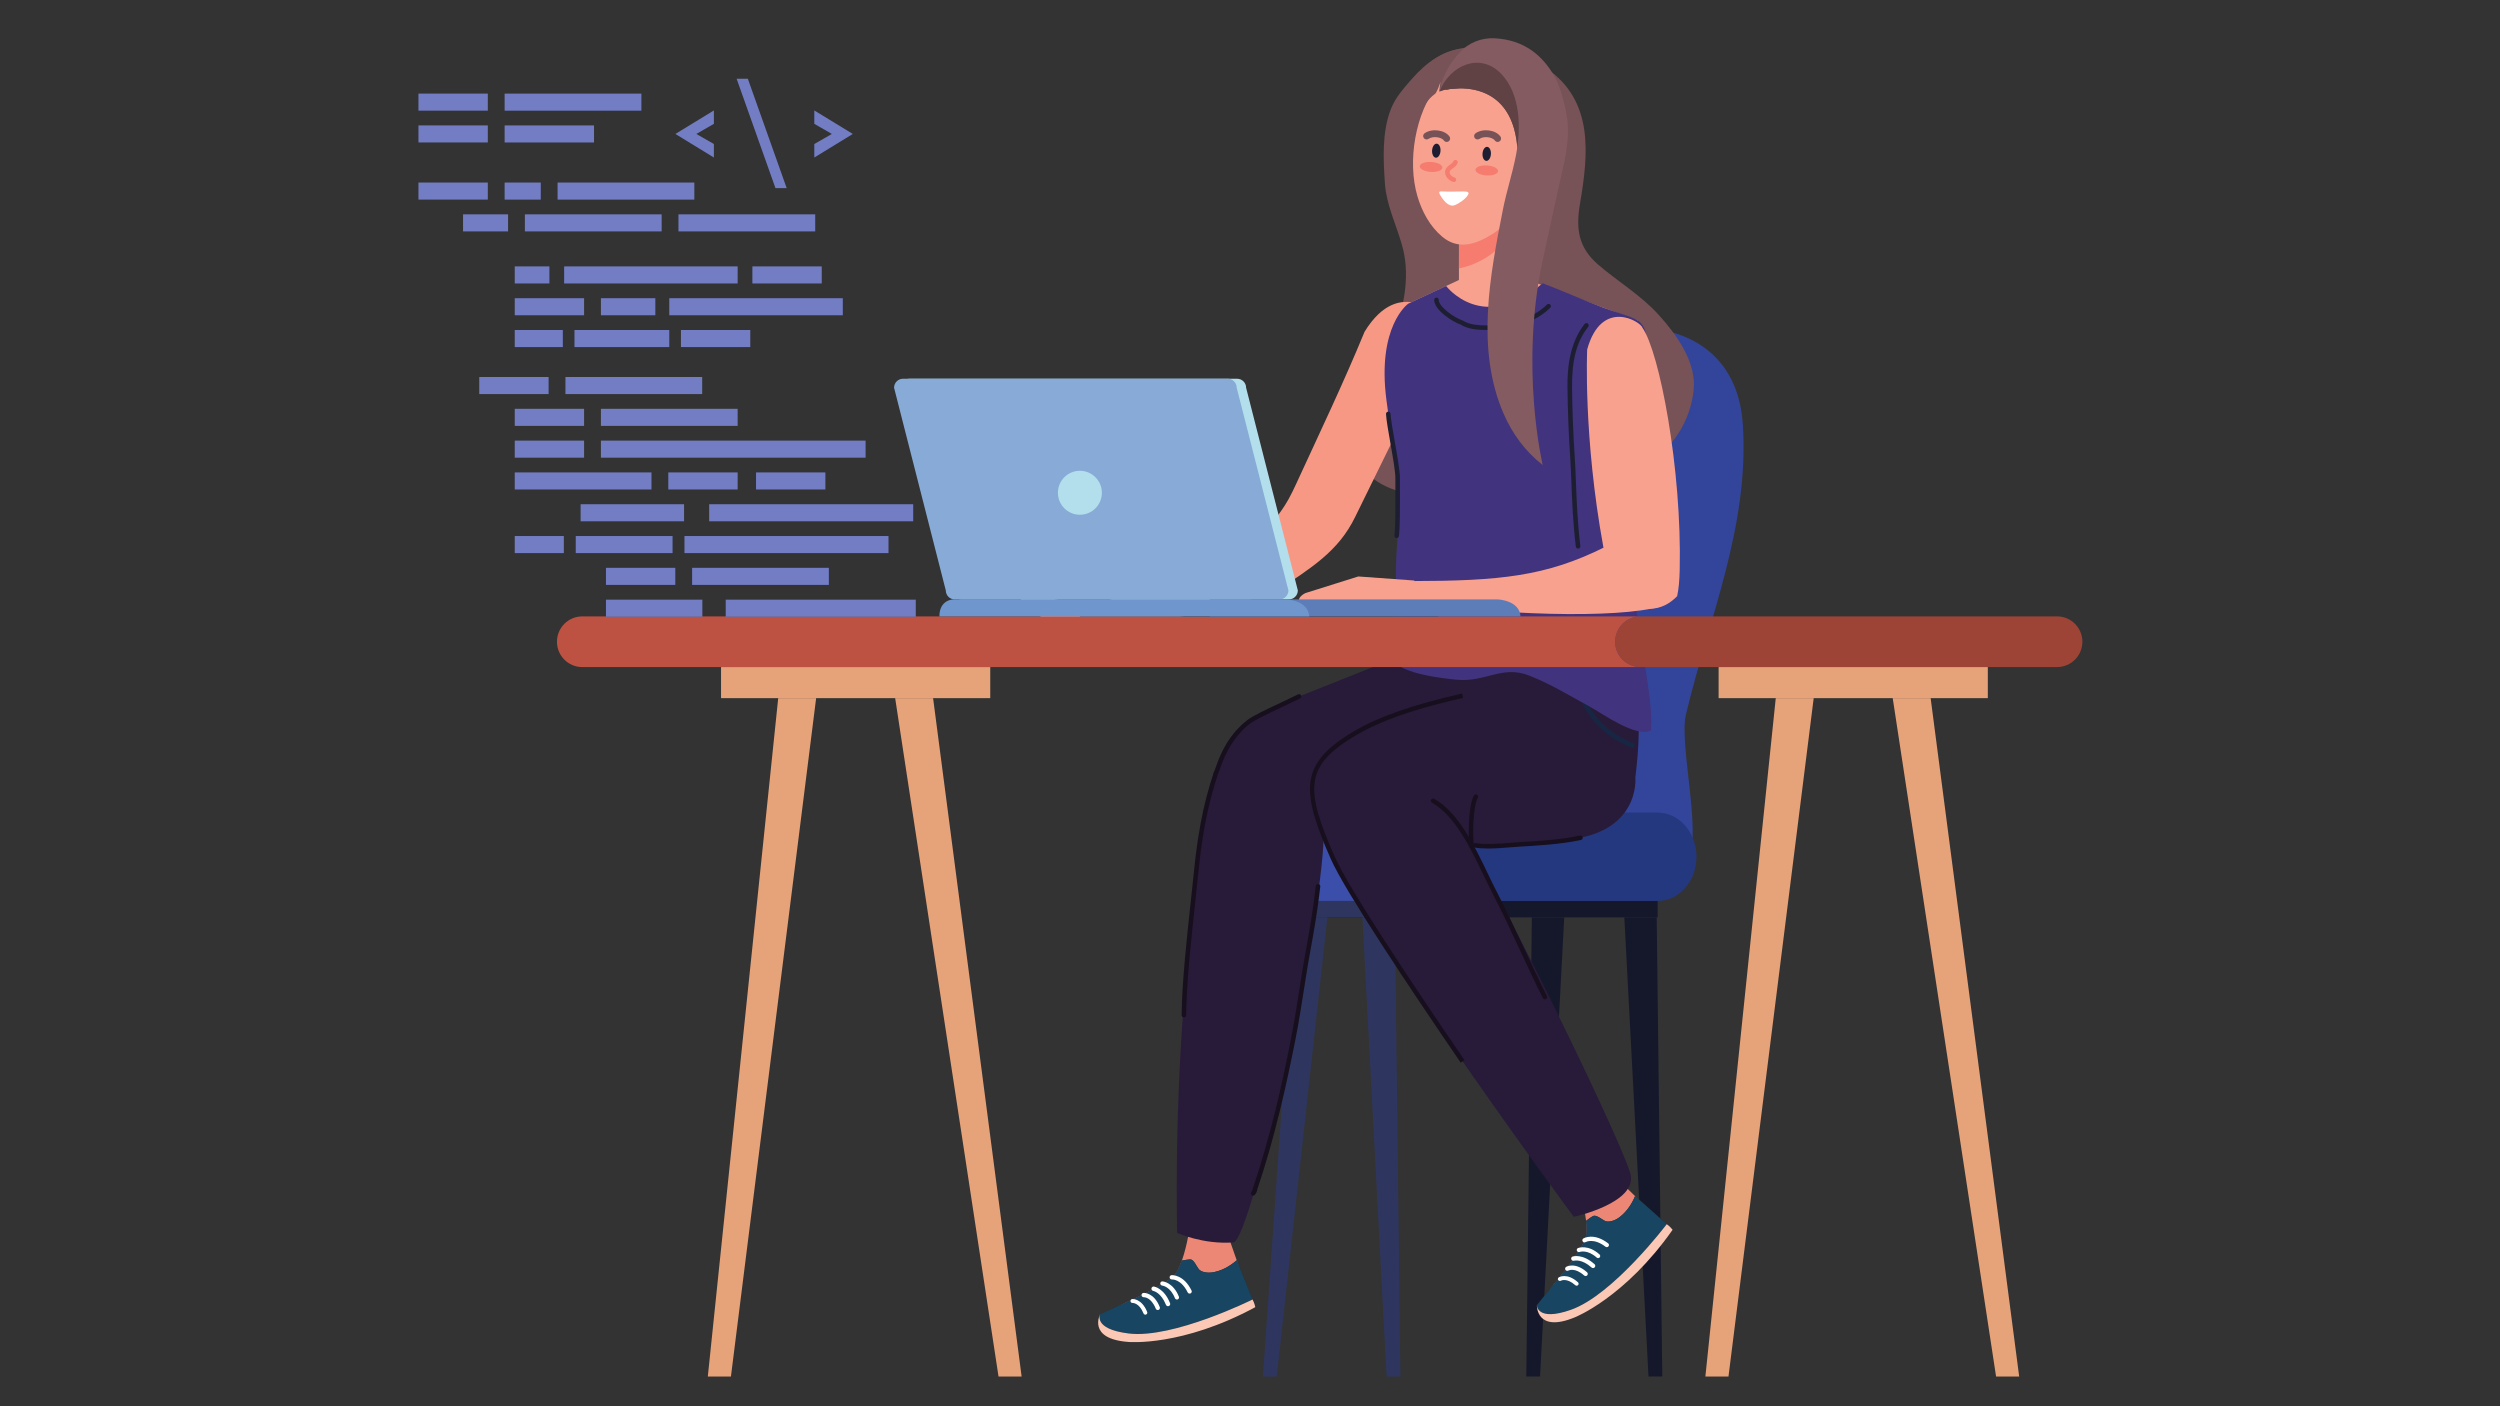 <svg xmlns="http://www.w3.org/2000/svg" xmlns:xlink="http://www.w3.org/1999/xlink" width="1920" zoomAndPan="magnify" viewBox="0 0 1440 810" height="1080" preserveAspectRatio="xMidYMid meet" version="1.0"><rect x="0" y="0" width="1440" height="810" fill="#333333" stroke="none"/><defs><clipPath id="d7f603631d"><path d="M 727 528 L 765 528 L 765 792.895 L 727 792.895 Z M 727 528 " clip-rule="nonzero"/></clipPath><clipPath id="d5e8db786a"><path d="M 784 528 L 807 528 L 807 792.895 L 784 792.895 Z M 784 528 " clip-rule="nonzero"/></clipPath><clipPath id="d96af76dd2"><path d="M 935 528 L 958 528 L 958 792.895 L 935 792.895 Z M 935 528 " clip-rule="nonzero"/></clipPath><clipPath id="aae29c2646"><path d="M 879 528 L 901 528 L 901 792.895 L 879 792.895 Z M 879 528 " clip-rule="nonzero"/></clipPath><clipPath id="66b58eb736"><path d="M 930 355 L 1199.535 355 L 1199.535 385 L 930 385 Z M 930 355 " clip-rule="nonzero"/></clipPath><clipPath id="8b0279e4fe"><path d="M 320.762 355 L 945 355 L 945 385 L 320.762 385 Z M 320.762 355 " clip-rule="nonzero"/></clipPath><clipPath id="0e73a33619"><path d="M 407 402 L 471 402 L 471 792.895 L 407 792.895 Z M 407 402 " clip-rule="nonzero"/></clipPath><clipPath id="93f41a0048"><path d="M 515 402 L 589 402 L 589 792.895 L 515 792.895 Z M 515 402 " clip-rule="nonzero"/></clipPath><clipPath id="44522463ab"><path d="M 982 402 L 1045 402 L 1045 792.895 L 982 792.895 Z M 982 402 " clip-rule="nonzero"/></clipPath><clipPath id="fba818683e"><path d="M 1090 402 L 1164 402 L 1164 792.895 L 1090 792.895 Z M 1090 402 " clip-rule="nonzero"/></clipPath><clipPath id="205a02a376"><path d="M 241.035 53 L 281 53 L 281 64 L 241.035 64 Z M 241.035 53 " clip-rule="nonzero"/></clipPath><clipPath id="2f4896e678"><path d="M 241.035 72 L 281 72 L 281 83 L 241.035 83 Z M 241.035 72 " clip-rule="nonzero"/></clipPath><clipPath id="265b09a978"><path d="M 241.035 105 L 281 105 L 281 115 L 241.035 115 Z M 241.035 105 " clip-rule="nonzero"/></clipPath><clipPath id="cdd0b73dad"><path d="M 349 345 L 405 345 L 405 355.23 L 349 355.23 Z M 349 345 " clip-rule="nonzero"/></clipPath><clipPath id="2463698144"><path d="M 418 345 L 527.488 345 L 527.488 355.23 L 418 355.23 Z M 418 345 " clip-rule="nonzero"/></clipPath><clipPath id="70dc2c5144"><path d="M 424 45.352 L 454 45.352 L 454 109 L 424 109 Z M 424 45.352 " clip-rule="nonzero"/></clipPath></defs><path fill="#33459a" d="M 972.82 493.484 C 979.855 478.41 967.148 428.195 971.074 411.645 C 984.184 356.285 1007.691 303.477 1003.871 244.543 C 1001.656 210.449 980.512 192.473 950.93 189.023 C 920.93 185.527 870.984 184.699 843.129 198.59 C 792.566 223.801 811.246 285.125 825.941 326.684 C 831.625 342.746 838.168 359.238 842.043 375.844 C 845.762 391.762 850.207 414.559 843.914 430.57 C 840.918 438.191 830.168 452.461 824.695 468.027 C 824.695 468.027 852.516 478.551 843.914 503.469 C 843.914 503.469 964.938 513.496 972.82 493.484 " fill-opacity="1" fill-rule="nonzero"/><path fill="#3b4ea9" d="M 731.348 518.938 L 856.793 518.938 C 869.125 518.938 879.129 507.547 879.129 493.484 C 879.129 479.43 869.125 468.035 856.793 468.035 L 731.348 468.035 C 731.348 468.035 701.867 467.352 703.617 497.121 C 703.617 497.121 704.77 518.938 731.348 518.938 " fill-opacity="1" fill-rule="nonzero"/><path fill="#15182b" d="M 745.914 528.391 L 954.816 528.391 L 954.816 518.977 L 745.914 518.977 L 745.914 528.391 " fill-opacity="1" fill-rule="nonzero"/><path fill="#2e3660" d="M 745.914 528.391 L 803.723 528.391 L 803.723 518.977 L 745.914 518.977 L 745.914 528.391 " fill-opacity="1" fill-rule="nonzero"/><g clip-path="url(#d7f603631d)"><path fill="#2e3660" d="M 745.914 528.391 L 727.438 792.891 L 735.395 792.891 L 764.566 528.391 L 745.914 528.391 " fill-opacity="1" fill-rule="nonzero"/></g><g clip-path="url(#d5e8db786a)"><path fill="#2e3660" d="M 784.77 528.391 L 798.688 792.891 L 806.637 792.891 L 803.422 528.391 L 784.77 528.391 " fill-opacity="1" fill-rule="nonzero"/></g><g clip-path="url(#d96af76dd2)"><path fill="#15182b" d="M 935.605 528.391 L 949.527 792.891 L 957.477 792.891 L 954.262 528.391 L 935.605 528.391 " fill-opacity="1" fill-rule="nonzero"/></g><g clip-path="url(#aae29c2646)"><path fill="#15182b" d="M 900.996 528.391 L 887.078 792.891 L 879.129 792.891 L 882.34 528.391 L 900.996 528.391 " fill-opacity="1" fill-rule="nonzero"/></g><path fill="#243880" d="M 977.152 493.484 C 977.152 507.547 967.148 518.938 954.816 518.938 L 861.531 518.938 C 849.195 518.938 839.195 507.547 839.195 493.484 C 839.195 479.43 849.195 468.035 861.531 468.035 L 954.816 468.035 C 967.148 468.035 977.152 479.43 977.152 493.484 " fill-opacity="1" fill-rule="nonzero"/><path fill="#775256" d="M 801.117 62.887 C 795.969 76.113 796.758 91.805 797.707 105.699 C 798.543 117.926 804.262 129.555 807.586 141.281 C 812.078 157.141 809.273 173.398 804.285 188.879 C 799.598 203.43 790.652 215.758 785.004 229.926 C 780.469 241.316 776.336 256.816 783.574 267.789 C 791.977 280.535 808.016 285.062 822.555 285.199 C 846.961 285.434 870.594 282.586 894.828 280.727 C 913.32 279.305 932.191 277.668 948.242 267.68 C 963.492 258.184 973.473 242.957 975.523 224.883 C 977.355 208.727 965.676 192.664 955.383 181.332 C 944.988 169.879 932.172 162.414 920.562 152.445 C 909.148 142.637 907.633 131.832 910.055 117.52 C 914.895 88.938 918.195 58.414 891.039 39.539 C 876.953 29.746 861.527 28.336 844.836 28.023 C 832.297 27.793 821.273 36.27 813.453 45.223 C 808.688 50.676 803.785 56.031 801.117 62.887 " fill-opacity="1" fill-rule="nonzero"/><path fill="#ec8675" d="M 910.191 687.484 C 911.59 692.277 915.379 706.496 913.375 712.902 C 910.93 720.676 895.051 739.777 895.051 739.777 L 887.324 750.266 C 887.324 750.266 885.242 761.887 908.375 750.355 C 934.762 737.199 956.434 703.184 956.434 703.184 L 928.254 675.766 L 910.191 687.484 " fill-opacity="1" fill-rule="nonzero"/><path fill="#232831" d="M 931.93 701.758 C 930.234 702.902 926.637 704.254 924.562 703.305 C 922.785 702.496 919.395 699.523 917.676 700.422 C 916.207 701.191 914.918 702.219 913.602 703.199 C 914.055 706.934 914.133 710.48 913.375 712.902 C 910.93 720.676 895.051 739.777 895.051 739.777 L 885.227 751.762 C 885.227 751.762 885.168 761.375 904.844 754.445 C 929.234 745.863 960.027 705.133 960.027 705.133 L 941.801 688.957 C 939.691 694.039 936.469 698.676 931.93 701.758 " fill-opacity="1" fill-rule="nonzero"/><path fill="#184561" d="M 931.93 701.758 C 930.234 702.902 926.637 704.254 924.562 703.305 C 922.785 702.496 919.395 699.523 917.676 700.422 C 916.207 701.191 914.918 702.219 913.602 703.199 C 914.055 706.934 914.133 710.48 913.375 712.902 C 910.93 720.676 895.051 739.777 895.051 739.777 L 885.227 751.762 C 885.227 751.762 885.168 761.375 904.844 754.445 C 929.234 745.863 960.027 705.133 960.027 705.133 L 941.801 688.957 C 939.691 694.039 936.469 698.676 931.93 701.758 " fill-opacity="1" fill-rule="nonzero"/><path fill="#fbc8b6" d="M 960.027 705.133 C 960.027 705.133 929.234 745.863 904.844 754.445 C 885.168 761.375 885.227 751.762 885.227 751.762 C 885.227 751.762 884.707 768.062 907.129 758.773 C 907.129 758.773 935.902 747.508 963.414 708.363 C 963.414 708.363 961.984 706.438 960.027 705.133 " fill-opacity="1" fill-rule="nonzero"/><path fill="#ffffff" d="M 926.555 717.805 C 926.91 717.273 926.797 716.547 926.277 716.152 C 918.07 709.871 912.277 713.199 912.035 713.348 C 911.449 713.699 911.258 714.449 911.609 715.047 C 911.957 715.621 912.711 715.809 913.293 715.469 C 913.516 715.34 917.992 712.918 924.773 718.113 C 925.312 718.52 926.09 718.422 926.504 717.879 L 926.555 717.805 " fill-opacity="1" fill-rule="nonzero"/><path fill="#ffffff" d="M 921.527 724.129 C 921.848 723.629 921.773 722.957 921.316 722.551 C 914.777 716.684 909.211 718.766 908.98 718.859 C 908.348 719.102 908.043 719.812 908.285 720.434 C 908.535 721.059 909.234 721.371 909.859 721.133 C 910.047 721.066 914.328 719.559 919.695 724.359 C 920.195 724.812 920.965 724.773 921.41 724.273 L 921.527 724.129 " fill-opacity="1" fill-rule="nonzero"/><path fill="#ffffff" d="M 918.656 729.84 C 919.004 729.32 918.934 728.605 918.445 728.176 C 911.617 722.066 906.125 723.656 905.895 723.73 C 905.215 723.934 904.844 724.656 905.043 725.328 C 905.258 725.992 905.957 726.379 906.637 726.172 C 906.844 726.117 911.078 725.02 916.742 730.086 C 917.266 730.562 918.078 730.516 918.539 729.988 L 918.656 729.84 " fill-opacity="1" fill-rule="nonzero"/><path fill="#ffffff" d="M 914.348 734.449 C 914.691 733.941 914.609 733.25 914.141 732.832 C 907.34 726.738 902.336 729.578 902.125 729.699 C 901.527 730.047 901.336 730.816 901.688 731.41 C 902.035 731.996 902.789 732.191 903.383 731.852 C 903.562 731.758 907.129 729.906 912.488 734.691 C 912.996 735.148 913.781 735.102 914.242 734.598 L 914.348 734.449 " fill-opacity="1" fill-rule="nonzero"/><path fill="#ffffff" d="M 909.09 740.07 C 909.398 739.602 909.328 738.973 908.898 738.586 C 902.676 733.012 898.094 735.613 897.898 735.727 C 897.363 736.055 897.188 736.75 897.5 737.293 C 897.832 737.832 898.516 738.008 899.059 737.691 C 899.215 737.609 902.484 735.902 907.387 740.285 C 907.848 740.703 908.57 740.668 908.98 740.199 L 909.09 740.07 " fill-opacity="1" fill-rule="nonzero"/><path fill="#ec8675" d="M 684.711 710.52 C 683.82 715.43 680.883 729.848 676.23 734.699 C 670.578 740.562 647.844 750.59 647.844 750.59 L 636.254 756.535 C 636.254 756.535 629.207 766.012 655.059 765.992 C 684.547 765.973 719.105 745.176 719.105 745.176 L 706.102 708.082 L 684.711 710.52 " fill-opacity="1" fill-rule="nonzero"/><path fill="#232831" d="M 697.805 732.98 C 695.773 733.254 691.957 732.859 690.523 731.082 C 689.293 729.574 687.582 725.398 685.645 725.441 C 683.98 725.473 682.375 725.816 680.758 726.109 C 679.5 729.652 677.988 732.863 676.23 734.699 C 670.578 740.562 647.844 750.59 647.844 750.59 L 633.707 756.938 C 633.707 756.938 629.371 765.52 650.07 768.082 C 675.73 771.266 721.457 748.523 721.457 748.523 L 712.352 725.918 C 708.199 729.531 703.242 732.246 697.805 732.98 " fill-opacity="1" fill-rule="nonzero"/><path fill="#184561" d="M 697.805 732.98 C 695.773 733.254 691.957 732.859 690.523 731.082 C 689.293 729.574 687.582 725.398 685.645 725.441 C 683.98 725.473 682.375 725.816 680.758 726.109 C 679.5 729.652 677.988 732.863 676.23 734.699 C 670.578 740.562 647.844 750.59 647.844 750.59 L 633.707 756.938 C 633.707 756.938 629.371 765.52 650.07 768.082 C 675.73 771.266 721.457 748.523 721.457 748.523 L 712.352 725.918 C 708.199 729.531 703.242 732.246 697.805 732.98 " fill-opacity="1" fill-rule="nonzero"/><path fill="#fbc8b6" d="M 721.457 748.523 C 721.457 748.523 675.73 771.266 650.07 768.082 C 629.371 765.52 633.707 756.938 633.707 756.938 C 633.707 756.938 625.973 771.301 650.188 772.977 C 650.188 772.977 680.969 775.707 723.047 752.926 C 723.047 752.926 722.621 750.562 721.457 748.523 " fill-opacity="1" fill-rule="nonzero"/><path fill="#ffffff" d="M 685.844 744.953 C 686.398 744.637 686.617 743.934 686.332 743.352 C 681.789 734.07 675.117 734.469 674.832 734.492 C 674.152 734.551 673.645 735.141 673.695 735.824 C 673.75 736.496 674.34 737.004 675.012 736.957 C 675.266 736.941 680.359 736.766 684.109 744.434 C 684.41 745.043 685.148 745.297 685.766 745 L 685.844 744.953 " fill-opacity="1" fill-rule="nonzero"/><path fill="#ffffff" d="M 678.52 748.375 C 679.035 748.074 679.27 747.438 679.039 746.871 C 675.797 738.703 669.891 738.086 669.637 738.066 C 668.969 738.004 668.383 738.504 668.316 739.168 C 668.258 739.836 668.75 740.43 669.41 740.492 C 669.613 740.516 674.109 741.074 676.773 747.766 C 677.027 748.391 677.73 748.699 678.359 748.449 L 678.52 748.375 " fill-opacity="1" fill-rule="nonzero"/><path fill="#ffffff" d="M 673.406 752.215 C 673.949 751.898 674.199 751.223 673.957 750.629 C 670.566 742.109 664.949 741.094 664.707 741.051 C 664.008 740.934 663.352 741.41 663.23 742.105 C 663.125 742.797 663.582 743.453 664.281 743.574 C 664.492 743.617 668.773 744.516 671.582 751.57 C 671.84 752.234 672.59 752.555 673.242 752.293 L 673.406 752.215 " fill-opacity="1" fill-rule="nonzero"/><path fill="#ffffff" d="M 667.496 754.414 C 668.027 754.117 668.27 753.457 668.031 752.879 C 664.656 744.391 658.91 744.703 658.672 744.715 C 657.984 744.762 657.465 745.363 657.516 746.055 C 657.562 746.734 658.152 747.238 658.836 747.207 C 659.039 747.195 663.059 747.133 665.723 753.805 C 665.973 754.441 666.695 754.754 667.34 754.5 L 667.496 754.414 " fill-opacity="1" fill-rule="nonzero"/><path fill="#ffffff" d="M 660.281 757.105 C 660.766 756.828 660.984 756.227 660.77 755.688 C 657.688 747.93 652.422 748.219 652.203 748.234 C 651.578 748.285 651.105 748.832 651.145 749.453 C 651.199 750.082 651.738 750.547 652.359 750.504 C 652.543 750.504 656.223 750.43 658.66 756.535 C 658.887 757.121 659.551 757.406 660.129 757.176 L 660.281 757.105 " fill-opacity="1" fill-rule="nonzero"/><path fill="#f79885" d="M 635.207 361.418 C 633.074 367.164 631.82 370.293 631.043 372.953 C 626.238 374.09 628.086 365.07 625.16 363.102 C 621.125 360.379 615.008 360.074 610.375 359.004 C 604.766 357.703 594.602 353.766 590.613 349.59 C 588.738 347.625 584.484 340.035 590.871 341.414 C 594.23 342.141 610.605 345.887 614.344 346.668 C 616.93 347.215 619.934 347.742 622.602 347.773 C 625.332 347.801 627.922 348.375 633.238 347.5 C 633.238 347.5 639.879 354.156 635.207 361.418 " fill-opacity="1" fill-rule="nonzero"/><path fill="#281b39" d="M 759.184 472.945 C 759.184 472.945 762.418 439.492 827.777 456.914 C 845.996 475.91 933.219 654.473 939.09 675.977 C 943.688 692.852 906.484 700.902 906.484 700.902 C 906.484 700.902 765.414 510.012 759.184 472.945 " fill-opacity="1" fill-rule="nonzero"/><path fill="#281b39" d="M 678 710.145 C 678 710.145 693.027 716.969 710.469 715.621 C 720.578 714.84 764.715 519.699 762.402 475.469 C 722.707 420.719 699.078 444.637 699.078 444.637 C 699.078 444.637 675.316 554.234 678 710.145 " fill-opacity="1" fill-rule="nonzero"/><path fill="#775256" d="M 811.137 54.66 C 811.137 54.66 820.262 16.516 872.398 29.641 C 872.398 29.641 903.184 36.918 904.391 80.156 C 904.391 80.156 902.473 125.188 862.094 134.461 C 862.094 134.461 796.613 138.637 811.137 54.66 " fill-opacity="1" fill-rule="nonzero"/><path fill="#f8a18f" d="M 840.336 162.027 L 878.711 162.086 L 878.801 105.203 L 840.418 105.141 L 840.336 162.027 " fill-opacity="1" fill-rule="nonzero"/><path fill="#f57c6e" d="M 868.285 136.195 C 873.441 126.785 875.008 116.504 875.656 105.199 L 840.418 105.141 L 840.344 154.59 C 850.449 152.758 863.062 145.707 868.285 136.195 " fill-opacity="1" fill-rule="nonzero"/><path fill="#f79885" d="M 722.344 313.16 C 737.121 296.418 740.566 291.84 746.5 278.914 C 759.875 249.812 773.812 220.742 785.98 191.109 C 806.418 157.801 830.016 182.5 832.555 185.492 C 818.332 223.043 801.777 254.129 780.621 297.648 C 770.871 317.703 755.52 326.949 733.84 341.398 C 733.84 341.398 716.379 327.871 722.344 313.16 " fill-opacity="1" fill-rule="nonzero"/><path fill="#f8a18f" d="M 875.637 159.598 L 943.426 184.539 L 906.102 351.613 L 816.758 351.613 L 811.5 174.762 L 843.91 159.598 L 875.637 159.598 " fill-opacity="1" fill-rule="nonzero"/><path fill="#281b39" d="M 814.262 346.672 C 814.262 346.672 860.625 340.637 921.105 347.062 C 944.816 383.309 946.43 411.062 941.961 447.922 C 941.961 447.922 945.277 481.16 899.227 483.961 L 799.789 490.043 L 699.766 455.723 C 699.766 455.723 693.867 429.398 736.105 405.988 L 794.773 382.641 L 814.262 346.672 " fill-opacity="1" fill-rule="nonzero"/><path fill="#162643" d="M 923.309 374.73 C 845.594 364.363 806.285 374.59 805.895 374.703 L 805.211 372.164 C 805.609 372.059 845.332 361.684 923.656 372.125 L 923.309 374.73 " fill-opacity="1" fill-rule="nonzero"/><path fill="#162643" d="M 810.91 363.57 L 810.418 360.992 C 850.109 353.355 898.043 357.926 916.809 360.25 L 916.488 362.855 C 897.84 360.555 850.234 356.004 810.91 363.57 " fill-opacity="1" fill-rule="nonzero"/><path fill="#162643" d="M 940.848 430.988 C 916.352 421.453 904.441 401.828 904.441 370.988 L 907.07 370.988 C 907.07 400.617 918.43 419.441 941.801 428.539 L 940.848 430.988 " fill-opacity="1" fill-rule="nonzero"/><path fill="#41337d" d="M 798.594 230.492 L 814.262 346.672 C 832.324 355.852 842.129 353.734 870.047 353.699 C 878.98 353.688 922.895 357.043 921.105 347.062 C 919.652 338.965 923.688 324.781 923.48 318.738 C 923.27 312.68 924.539 309.578 925.035 303.523 C 925.52 297.484 925.414 291.48 928.379 286.047 C 933.883 275.945 933.805 260.965 936.312 249.605 C 938.867 238.082 940.598 232.367 940.598 220.512 C 940.605 214.219 946.008 207.168 947.551 201.039 C 949.191 194.531 948.273 186.684 941.844 183.742 C 936.129 181.129 929.629 179.492 923.703 177.309 C 914.082 173.754 898.164 166.715 888.539 163.172 C 854.125 192.777 832.961 164.719 832.961 164.719 L 811.09 174.957 C 811.09 174.957 793.004 187.824 798.594 230.492 " fill-opacity="1" fill-rule="nonzero"/><path fill="#41337d" d="M 930.414 297.902 C 932.129 311.117 938.371 333.84 941.32 346.672 C 944.34 359.805 945.219 363.562 946.773 377.359 C 948.395 391.793 951.855 405.586 950.965 420.715 C 942.301 425.098 923.203 411.078 915.227 406.758 C 903.445 400.363 893.195 393.973 880.625 389.062 C 865.172 383.035 855.617 393.121 839.012 391.512 C 829.211 390.559 808.676 388.137 801.984 380.52 C 799.445 382.398 797.223 381.699 794.773 382.641 C 798.594 366.363 805.086 352.664 804.16 334.91 C 803.242 317.078 807.387 296.215 805.613 278.418 C 801.461 236.637 850.75 228.797 883.684 236.895 C 897.016 240.172 918.211 241.434 927.457 253.395 C 936.723 265.383 928.605 284.035 930.414 297.902 " fill-opacity="1" fill-rule="nonzero"/><path fill="#1d1e32" d="M 856.371 190.066 C 851.207 190.066 845.762 189.684 841.344 186.98 C 836.781 185.395 826.078 178.625 826.078 172.73 C 826.078 172 826.668 171.414 827.391 171.414 C 828.117 171.414 828.707 172 828.707 172.73 C 828.707 176.715 837.719 183.012 842.324 184.543 L 842.602 184.676 C 847.273 187.586 853.73 187.5 859.398 187.406 C 860.367 187.391 861.316 187.375 862.238 187.375 C 871.238 186.734 883.711 182.785 891.07 175.43 C 891.578 174.914 892.41 174.914 892.93 175.43 C 893.438 175.938 893.438 176.773 892.93 177.281 C 886.039 184.176 874.023 189.168 862.328 190.004 C 861.332 190.004 860.395 190.02 859.441 190.035 C 858.441 190.051 857.406 190.066 856.371 190.066 " fill-opacity="1" fill-rule="nonzero"/><path fill="#1d1e32" d="M 804.48 309.93 L 804.312 309.922 C 803.59 309.832 803.082 309.168 803.176 308.453 C 803.801 303.633 803.77 291.02 803.746 280.883 L 803.738 275.355 C 803.738 271.539 802.277 263.25 800.867 255.238 C 799.66 248.371 798.512 241.879 798.344 238.473 C 798.305 237.75 798.867 237.133 799.594 237.098 C 800.367 237.043 800.93 237.617 800.965 238.34 C 801.133 241.582 802.262 247.996 803.457 254.785 C 804.887 262.906 806.363 271.305 806.363 275.355 L 806.375 280.879 C 806.402 291.625 806.43 303.801 805.781 308.789 C 805.695 309.453 805.129 309.93 804.48 309.93 " fill-opacity="1" fill-rule="nonzero"/><path fill="#1d1e32" d="M 908.977 315.988 C 908.324 315.988 907.754 315.496 907.676 314.836 C 906.023 301.238 905.543 288.801 905.117 277.824 C 904.922 272.711 904.734 267.875 904.449 263.625 C 903.574 250.734 903.039 237.23 902.871 223.484 C 902.738 213.191 903.625 198.164 912.742 186.602 C 913.195 186.035 914.023 185.938 914.586 186.387 C 915.156 186.832 915.254 187.66 914.809 188.227 C 908.168 196.648 905.301 207.512 905.5 223.453 C 905.668 237.148 906.199 250.602 907.07 263.449 C 907.359 267.734 907.543 272.59 907.742 277.727 C 908.164 288.648 908.645 301.035 910.281 314.512 C 910.371 315.234 909.855 315.887 909.137 315.977 L 908.977 315.988 " fill-opacity="1" fill-rule="nonzero"/><path fill="#f8a18f" d="M 921.418 331.852 C 925.961 342.402 939.691 350.758 950.078 350.676 C 956.746 350.617 961.898 347.664 966.043 343.383 C 966.961 339.117 967.371 334.164 967.508 328.23 C 968.836 270.32 955.879 202.824 946.059 188.793 C 945.195 185.312 922.535 171.355 914.215 201.277 C 914.215 201.277 911.867 251.461 923.543 315.188 C 923.543 315.188 927.348 323.223 921.418 331.852 " fill-opacity="1" fill-rule="nonzero"/><path fill="#f8a18f" d="M 749.199 347.371 C 745.984 344.379 751.934 341.609 751.934 341.609 L 782.375 332.043 L 814.641 334.383 C 818.188 345.469 812.574 347.48 812.574 347.48 C 812.574 347.48 764.402 361.57 749.199 347.371 " fill-opacity="1" fill-rule="nonzero"/><path fill="#f8a18f" d="M 895.859 91.941 C 895.934 98.996 891.969 106.969 885.605 109.859 C 876.977 113.793 873.711 105.875 873.742 98.148 C 873.781 91.93 876.57 81.223 883.637 79.051 C 890.305 77 895.805 86.164 895.859 91.941 " fill-opacity="1" fill-rule="nonzero"/><path fill="#f8a18f" d="M 878.109 111.012 C 874.012 121.16 868.453 129.465 858.859 135.293 C 849.461 140.996 839.781 143.891 830.773 136.387 C 823.605 130.418 818.992 121.734 816.422 112.996 C 810.5 92.891 815.227 65.121 828.074 49 C 842.191 31.297 869.262 35.387 879.637 55.262 C 888.086 71.457 884.719 94.652 878.109 111.012 " fill-opacity="1" fill-rule="nonzero"/><path fill="#f57c6e" d="M 885.449 103.742 L 885.797 103.688 C 886.496 103.5 886.91 102.777 886.719 102.074 C 884.969 95.688 886.184 89.332 889.488 87.609 C 890.137 87.277 890.387 86.484 890.051 85.836 C 889.715 85.188 888.922 84.938 888.273 85.277 C 883.762 87.625 882.039 94.984 884.18 102.777 C 884.336 103.355 884.867 103.742 885.449 103.742 " fill-opacity="1" fill-rule="nonzero"/><path fill="#f57c6e" d="M 891.934 93.926 C 892.441 93.926 892.93 93.633 893.145 93.141 C 893.43 92.469 893.129 91.691 892.465 91.402 C 891.305 90.902 887.336 89.402 884.582 91.094 C 883.965 91.477 883.77 92.289 884.152 92.902 C 884.539 93.527 885.352 93.715 885.969 93.336 C 887.199 92.574 889.652 93.055 891.406 93.816 L 891.934 93.926 " fill-opacity="1" fill-rule="nonzero"/><path fill="#775256" d="M 874.238 93.293 C 875.66 94.828 880.523 90.844 881.555 87.785 C 881.656 87.48 881.555 87.785 881.555 87.785 C 881.941 84.184 884.355 81.098 888.637 80.949 C 891.695 80.848 894.621 85.488 895.488 88.582 C 895.707 85.336 895.641 80.66 895.699 77.195 C 895.746 73.906 895.574 70.375 895.168 66.996 C 894.246 59.133 893.633 54.82 889.918 47.438 C 885.902 39.488 879.617 33.316 870.699 31.047 C 859.914 28.309 842.316 26.051 833.137 32.641 C 828.426 36.02 832.332 36.891 832.992 51.695 C 832.992 51.695 875.281 41.629 874.238 93.293 " fill-opacity="1" fill-rule="nonzero"/><path fill="#1d1e32" d="M 829.727 86.949 C 829.59 89.184 828.398 90.926 827.055 90.84 C 825.715 90.762 824.742 88.879 824.879 86.652 C 825.023 84.418 826.219 82.672 827.566 82.758 C 828.902 82.84 829.871 84.715 829.727 86.949 " fill-opacity="1" fill-rule="nonzero"/><path fill="#1d1e32" d="M 858.77 88.77 C 858.637 91.004 857.438 92.746 856.098 92.66 C 854.754 92.578 853.785 90.703 853.926 88.469 C 854.062 86.238 855.258 84.492 856.602 84.578 C 857.949 84.66 858.918 86.535 858.77 88.77 " fill-opacity="1" fill-rule="nonzero"/><path fill="#f57c6e" d="M 862.875 98.59 C 862.781 100.168 859.785 101.281 856.188 101.047 C 852.598 100.828 849.766 99.359 849.863 97.77 C 849.969 96.176 852.961 95.082 856.551 95.305 C 860.141 95.531 862.973 96.996 862.875 98.59 " fill-opacity="1" fill-rule="nonzero"/><path fill="#f57c6e" d="M 830.805 96.574 C 830.715 98.16 827.719 99.262 824.125 99.043 C 820.535 98.809 817.703 97.34 817.797 95.754 C 817.895 94.164 820.895 93.066 824.488 93.297 C 828.078 93.516 830.91 94.988 830.805 96.574 " fill-opacity="1" fill-rule="nonzero"/><path fill="#775256" d="M 862.648 81.762 C 862.031 81.762 861.418 81.465 861.035 80.918 C 859.691 79 854.801 78.188 852.184 79.988 C 851.285 80.605 850.059 80.375 849.434 79.484 C 848.82 78.586 849.043 77.359 849.941 76.742 C 854.199 73.805 861.559 74.793 864.27 78.664 C 864.883 79.555 864.676 80.781 863.777 81.406 C 863.438 81.648 863.039 81.762 862.648 81.762 " fill-opacity="1" fill-rule="nonzero"/><path fill="#775256" d="M 833.309 81.766 C 832.691 81.766 832.078 81.469 831.688 80.922 C 830.348 79.004 825.453 78.184 822.832 79.984 C 821.938 80.609 820.707 80.379 820.094 79.488 C 819.469 78.59 819.695 77.363 820.59 76.742 C 824.848 73.812 832.211 74.797 834.918 78.66 C 835.543 79.555 835.328 80.777 834.438 81.402 C 834.098 81.645 833.699 81.766 833.309 81.766 " fill-opacity="1" fill-rule="nonzero"/><path fill="#775256" d="M 814.793 75.402 C 809.727 61.879 808.738 39.332 833.676 31.633 C 839.797 29.742 854.562 29.039 859.188 34.621 C 869.426 46.996 844.938 50.574 838.418 50.926 C 828.016 51.488 820.844 53.996 814.793 75.402 " fill-opacity="1" fill-rule="nonzero"/><path fill="#604244" d="M 869.301 39.582 C 859.602 33.625 839.645 33.289 832.098 43.148 C 832.477 45.336 832.828 48.098 832.992 51.691 C 832.992 51.691 870.543 42.777 873.988 85.008 C 880.105 69.199 886.07 49.887 869.301 39.582 " fill-opacity="1" fill-rule="nonzero"/><path fill="#604244" d="M 829.137 52.723 C 831.934 51.516 835.004 51.105 838.418 50.918 C 844.648 50.582 867.25 47.297 860.34 36.227 C 846.883 33.391 832.105 36.305 829.137 52.723 " fill-opacity="1" fill-rule="nonzero"/><path fill="#f79885" d="M 733.84 341.398 C 667.781 361.168 677.395 354.156 633.992 360.148 L 631.359 348.16 C 697.645 326.195 726.34 308.621 726.34 308.621 C 726.34 308.621 743.141 318.074 733.84 341.398 " fill-opacity="1" fill-rule="nonzero"/><path fill="#180f1e" d="M 841.379 612.113 C 811.734 568.766 774.68 513.211 766.527 494.742 C 748.988 455.035 748.539 439.707 779.836 421.188 C 794.098 412.754 813.906 405.844 842.176 399.453 L 842.754 402.016 C 825.145 405.996 799.598 412.555 781.176 423.453 C 751.145 441.215 751.574 454.379 768.93 493.68 C 777 511.969 813.965 567.375 843.551 610.629 L 841.379 612.113 " fill-opacity="1" fill-rule="nonzero"/><path fill="#180f1e" d="M 889.855 575.641 C 889.375 575.641 888.91 575.371 888.676 574.914 C 884.051 565.695 879.66 556.273 875.414 547.168 C 870.32 536.246 865.062 524.961 859.355 513.941 C 857.824 510.969 856.227 507.66 854.559 504.18 C 847.156 488.801 837.953 469.656 824.805 462.383 C 824.168 462.035 823.941 461.234 824.289 460.602 C 824.641 459.965 825.441 459.738 826.074 460.09 C 839.957 467.766 849.363 487.324 856.922 503.043 C 858.59 506.496 860.168 509.785 861.688 512.738 C 867.422 523.805 872.691 535.113 877.797 546.055 C 882.035 555.148 886.418 564.555 891.031 573.734 C 891.352 574.383 891.09 575.172 890.445 575.5 L 889.855 575.641 " fill-opacity="1" fill-rule="nonzero"/><path fill="#180f1e" d="M 857.098 488.754 C 854.375 488.754 851.766 488.605 849.438 488.199 C 848.727 488.074 848.242 487.395 848.367 486.68 C 848.496 485.961 849.191 485.488 849.891 485.609 C 855.508 486.59 863.09 485.973 869.781 485.438 C 871.973 485.262 874.062 485.094 875.953 484.988 C 882.82 484.625 898.895 483.77 910.078 481.254 C 910.777 481.098 911.488 481.539 911.648 482.246 C 911.805 482.957 911.355 483.656 910.652 483.816 C 899.258 486.379 883.027 487.242 876.094 487.617 C 874.223 487.715 872.16 487.879 869.996 488.059 C 865.824 488.391 861.32 488.754 857.098 488.754 " fill-opacity="1" fill-rule="nonzero"/><path fill="#180f1e" d="M 847.727 488.484 C 847.094 488.484 846.531 488.027 846.43 487.379 C 845.695 482.719 845.402 464.957 848.93 458.242 C 849.266 457.594 850.059 457.352 850.703 457.684 C 851.348 458.02 851.594 458.816 851.25 459.457 C 848.332 465.027 848.188 481.641 849.027 486.969 C 849.137 487.684 848.648 488.359 847.934 488.469 L 847.727 488.484 " fill-opacity="1" fill-rule="nonzero"/><path fill="#180f1e" d="M 721.801 688.695 C 721.492 688.695 721.184 688.59 720.938 688.371 C 720.391 687.895 720.332 687.062 720.809 686.52 C 721.266 685.992 721.527 685.387 721.605 684.676 L 721.668 684.402 C 731.906 654.105 738.438 624.172 743.477 598.875 C 745.52 588.633 747.168 578.027 748.773 567.773 C 749.254 564.664 749.742 561.559 750.234 558.457 C 750.867 554.496 751.609 550.406 752.406 546.031 C 754.203 536.137 756.242 524.926 757.879 510.363 C 757.957 509.641 758.621 509.113 759.328 509.203 C 760.047 509.281 760.57 509.93 760.492 510.652 C 758.84 525.309 756.793 536.566 754.992 546.496 C 754.203 550.859 753.457 554.93 752.832 558.871 C 752.336 561.969 751.852 565.074 751.367 568.18 C 749.762 578.461 748.109 589.09 746.055 599.395 C 741.008 624.73 734.461 654.723 724.199 685.113 C 724.039 686.297 723.566 687.344 722.789 688.242 C 722.531 688.543 722.164 688.695 721.801 688.695 " fill-opacity="1" fill-rule="nonzero"/><path fill="#180f1e" d="M 681.941 586.023 L 681.938 586.023 C 681.211 586.023 680.625 585.438 680.629 584.707 C 680.707 566.844 683.652 539.715 686.016 517.918 C 686.707 511.535 687.352 505.605 687.863 500.488 C 690.309 475.965 694.801 455.621 701.598 438.301 C 705.59 428.129 710.938 420.645 718.43 414.754 C 721.438 412.391 729.73 408.492 737.754 404.719 C 741.316 403.043 744.797 401.406 747.656 399.98 C 748.309 399.656 749.094 399.918 749.418 400.562 C 749.746 401.219 749.48 402 748.832 402.328 C 745.953 403.766 742.453 405.414 738.871 407.098 C 731.355 410.633 722.832 414.637 720.055 416.824 C 712.945 422.41 707.855 429.539 704.043 439.258 C 697.336 456.355 692.898 476.469 690.473 500.75 C 689.965 505.871 689.32 511.809 688.629 518.203 C 686.27 539.938 683.336 566.992 683.258 584.719 C 683.254 585.445 682.664 586.023 681.941 586.023 " fill-opacity="1" fill-rule="nonzero"/><path fill="#f8a18f" d="M 924.477 315.055 C 890.43 332.109 863.547 334.613 813.043 334.699 L 810.078 346.332 C 861.102 354.355 931.73 356.547 956.262 349.328 C 957.285 333.758 955.293 319.852 924.477 315.055 " fill-opacity="1" fill-rule="nonzero"/><path fill="#f57c6e" d="M 837.457 104.836 L 837.156 104.801 C 835.508 104.414 833.836 103.133 832.988 101.609 C 832.305 100.383 832.172 99.074 832.586 97.82 C 833.051 96.43 834.219 95.578 835.258 94.824 C 836.07 94.223 836.844 93.656 837.105 92.977 C 837.371 92.297 838.129 91.957 838.809 92.215 C 839.484 92.473 839.824 93.242 839.566 93.914 C 839.027 95.328 837.848 96.184 836.812 96.945 C 836.023 97.52 835.289 98.062 835.09 98.656 C 834.902 99.207 834.973 99.746 835.293 100.328 C 835.848 101.316 836.973 102.047 837.758 102.234 C 838.473 102.402 838.906 103.109 838.738 103.82 C 838.594 104.422 838.051 104.836 837.457 104.836 " fill-opacity="1" fill-rule="nonzero"/><path fill="#ffffff" d="M 831.547 110.289 C 829.312 110.148 828.289 110.145 829.512 112.273 C 831.145 115.105 834.332 119.516 837.887 118.18 C 840.422 117.227 844.137 114.672 845.562 112.273 C 846.738 110.293 844.488 110.312 842.719 110.289 C 838.945 110.234 835.367 110.523 831.547 110.289 " fill-opacity="1" fill-rule="nonzero"/><path fill="#f8a18f" d="M 829.738 47.082 C 829.738 47.082 827.801 53.934 824.871 56.34 L 829.738 54.406 C 829.738 54.406 828.176 56.273 829.738 47.082 " fill-opacity="1" fill-rule="nonzero"/><path fill="#835b60" d="M 840.516 30.488 C 845.797 24.625 853.238 21.598 861.109 22.062 C 877.551 23.023 888.441 31.383 895.863 44.852 C 898.883 50.34 901.824 61.816 902.684 68.055 C 904.566 81.59 900.641 94.926 897.754 108.016 C 894.68 121.977 891.645 135.953 888.605 149.926 C 875.184 211.734 888.605 267.855 888.605 267.855 C 878.566 260.066 871.023 249.727 866.008 238.129 C 850.012 201.156 858.188 158.672 865.68 120.703 C 867.781 110.043 871.254 99.719 873.273 89.047 C 876.152 73.77 875.922 54.262 864.723 42.551 C 852.598 29.887 835.176 37.445 829.137 52.734 C 829.137 52.734 830.012 42.18 840.516 30.488 " fill-opacity="1" fill-rule="nonzero"/><g clip-path="url(#66b58eb736)"><path fill="#9d4436" d="M 1199.453 369.641 C 1199.453 361.574 1192.914 355.035 1184.844 355.035 L 944.926 355.035 C 936.859 355.035 930.32 361.574 930.32 369.641 C 930.32 377.703 936.859 384.238 944.926 384.238 L 1184.844 384.238 C 1192.914 384.238 1199.453 377.703 1199.453 369.641 " fill-opacity="1" fill-rule="nonzero"/></g><g clip-path="url(#8b0279e4fe)"><path fill="#bd5242" d="M 930.316 369.641 C 930.316 361.574 936.855 355.039 944.922 355.039 L 335.414 355.039 C 327.344 355.039 320.809 361.574 320.809 369.641 C 320.809 377.707 327.344 384.242 335.414 384.242 L 944.922 384.242 C 936.855 384.242 930.316 377.707 930.316 369.641 " fill-opacity="1" fill-rule="nonzero"/></g><path fill="#e6a279" d="M 570.383 402.133 L 415.32 402.133 L 415.32 384.242 L 570.383 384.242 L 570.383 402.133 " fill-opacity="1" fill-rule="nonzero"/><g clip-path="url(#0e73a33619)"><path fill="#e6a279" d="M 421.016 792.891 L 407.703 792.891 L 448.25 402.133 L 470.098 402.133 L 421.016 792.891 " fill-opacity="1" fill-rule="nonzero"/></g><g clip-path="url(#93f41a0048)"><path fill="#e6a279" d="M 575.152 792.891 L 588.461 792.891 L 537.461 402.133 L 515.613 402.133 L 575.152 792.891 " fill-opacity="1" fill-rule="nonzero"/></g><path fill="#e6a279" d="M 1144.98 402.133 L 989.918 402.133 L 989.918 384.242 L 1144.98 384.242 L 1144.98 402.133 " fill-opacity="1" fill-rule="nonzero"/><g clip-path="url(#44522463ab)"><path fill="#e6a279" d="M 995.605 792.891 L 982.297 792.891 L 1022.836 402.133 L 1044.691 402.133 L 995.605 792.891 " fill-opacity="1" fill-rule="nonzero"/></g><g clip-path="url(#fba818683e)"><path fill="#e6a279" d="M 1149.742 792.887 L 1163.051 792.887 L 1112.051 402.133 L 1090.203 402.133 L 1149.742 792.887 " fill-opacity="1" fill-rule="nonzero"/></g><path fill="#b3dfec" d="M 747.551 340.074 C 747.551 342.941 745.23 345.262 742.359 345.262 L 553.719 345.262 C 550.852 345.262 548.527 342.941 548.527 340.074 L 518.734 223.336 C 518.734 220.473 521.059 218.152 523.926 218.152 L 712.57 218.152 C 715.438 218.152 717.758 220.473 717.758 223.336 L 747.551 340.074 " fill-opacity="1" fill-rule="nonzero"/><path fill="#87abd6" d="M 742.137 340.074 C 742.137 342.941 739.828 345.262 736.992 345.262 L 549.918 345.262 C 547.078 345.262 544.773 342.941 544.773 340.074 L 514.98 223.336 C 514.98 220.473 517.285 218.152 520.125 218.152 L 707.199 218.152 C 710.039 218.152 712.34 220.473 712.34 223.336 L 742.137 340.074 " fill-opacity="1" fill-rule="nonzero"/><path fill="#1a324d" d="M 622.016 355.039 L 828.391 355.039 L 828.391 346.906 L 622.016 346.906 L 622.016 355.039 " fill-opacity="1" fill-rule="nonzero"/><path fill="#b3dfec" d="M 609.355 283.836 C 609.355 290.824 615.023 296.492 622.016 296.492 C 629.012 296.492 634.676 290.824 634.676 283.836 C 634.676 276.844 629.012 271.18 622.016 271.18 C 615.023 271.18 609.355 276.844 609.355 283.836 " fill-opacity="1" fill-rule="nonzero"/><path fill="#5d7db8" d="M 696.793 345.262 L 862.672 345.262 C 862.672 345.262 875.184 345.656 875.812 355.039 L 696.793 355.039 L 696.793 345.262 " fill-opacity="1" fill-rule="nonzero"/><path fill="#6f96cd" d="M 541.082 355.039 L 754.125 355.039 C 753.496 345.656 740.98 345.262 740.98 345.262 L 549.051 345.262 C 549.051 345.262 541.082 345.348 541.082 355.039 " fill-opacity="1" fill-rule="nonzero"/><g clip-path="url(#205a02a376)"><path fill="#727dc4" d="M 241.035 53.922 L 280.977 53.922 L 280.977 63.754 L 241.035 63.754 Z M 241.035 53.922 " fill-opacity="1" fill-rule="nonzero"/></g><path fill="#727dc4" d="M 290.664 53.922 L 369.434 53.922 L 369.434 63.754 L 290.664 63.754 Z M 290.664 53.922 " fill-opacity="1" fill-rule="nonzero"/><g clip-path="url(#2f4896e678)"><path fill="#727dc4" d="M 241.035 72.242 L 280.977 72.242 L 280.977 82.074 L 241.035 82.074 Z M 241.035 72.242 " fill-opacity="1" fill-rule="nonzero"/></g><path fill="#727dc4" d="M 290.664 72.242 L 342.16 72.242 L 342.16 82.074 L 290.664 82.074 Z M 290.664 72.242 " fill-opacity="1" fill-rule="nonzero"/><g clip-path="url(#265b09a978)"><path fill="#727dc4" d="M 241.035 105.145 L 280.977 105.145 L 280.977 114.977 L 241.035 114.977 Z M 241.035 105.145 " fill-opacity="1" fill-rule="nonzero"/></g><path fill="#727dc4" d="M 433.375 153.449 L 473.316 153.449 L 473.316 163.281 L 433.375 163.281 Z M 433.375 153.449 " fill-opacity="1" fill-rule="nonzero"/><path fill="#727dc4" d="M 290.664 105.145 L 311.48 105.145 L 311.48 114.977 L 290.664 114.977 Z M 290.664 105.145 " fill-opacity="1" fill-rule="nonzero"/><path fill="#727dc4" d="M 266.719 123.465 L 292.652 123.465 L 292.652 133.293 L 266.719 133.293 Z M 266.719 123.465 " fill-opacity="1" fill-rule="nonzero"/><path fill="#727dc4" d="M 302.34 123.465 L 381.109 123.465 L 381.109 133.293 L 302.34 133.293 Z M 302.34 123.465 " fill-opacity="1" fill-rule="nonzero"/><path fill="#727dc4" d="M 390.797 123.465 L 469.566 123.465 L 469.566 133.293 L 390.797 133.293 Z M 390.797 123.465 " fill-opacity="1" fill-rule="nonzero"/><path fill="#727dc4" d="M 321.168 105.145 L 399.938 105.145 L 399.938 114.977 L 321.168 114.977 Z M 321.168 105.145 " fill-opacity="1" fill-rule="nonzero"/><path fill="#727dc4" d="M 296.488 153.449 L 316.461 153.449 L 316.461 163.281 L 296.488 163.281 Z M 296.488 153.449 " fill-opacity="1" fill-rule="nonzero"/><path fill="#727dc4" d="M 324.945 153.449 L 424.891 153.449 L 424.891 163.281 L 324.945 163.281 Z M 324.945 153.449 " fill-opacity="1" fill-rule="nonzero"/><path fill="#727dc4" d="M 385.504 171.77 L 485.453 171.77 L 485.453 181.598 L 385.504 181.598 Z M 385.504 171.77 " fill-opacity="1" fill-rule="nonzero"/><path fill="#727dc4" d="M 296.488 171.77 L 336.434 171.77 L 336.434 181.598 L 296.488 181.598 Z M 296.488 171.77 " fill-opacity="1" fill-rule="nonzero"/><path fill="#727dc4" d="M 346.121 171.77 L 377.473 171.77 L 377.473 181.598 L 346.121 181.598 Z M 346.121 171.77 " fill-opacity="1" fill-rule="nonzero"/><path fill="#727dc4" d="M 296.488 190.09 L 324.184 190.09 L 324.184 199.918 L 296.488 199.918 Z M 296.488 190.09 " fill-opacity="1" fill-rule="nonzero"/><path fill="#727dc4" d="M 330.898 190.09 L 385.504 190.09 L 385.504 199.918 L 330.898 199.918 Z M 330.898 190.09 " fill-opacity="1" fill-rule="nonzero"/><path fill="#727dc4" d="M 276.059 217.156 L 316.004 217.156 L 316.004 226.988 L 276.059 226.988 Z M 276.059 217.156 " fill-opacity="1" fill-rule="nonzero"/><path fill="#727dc4" d="M 392.223 190.09 L 432.164 190.09 L 432.164 199.918 L 392.223 199.918 Z M 392.223 190.09 " fill-opacity="1" fill-rule="nonzero"/><path fill="#727dc4" d="M 325.691 217.156 L 404.461 217.156 L 404.461 226.988 L 325.691 226.988 Z M 325.691 217.156 " fill-opacity="1" fill-rule="nonzero"/><path fill="#727dc4" d="M 296.488 235.477 L 336.434 235.477 L 336.434 245.309 L 296.488 245.309 Z M 296.488 235.477 " fill-opacity="1" fill-rule="nonzero"/><path fill="#727dc4" d="M 346.121 235.477 L 424.891 235.477 L 424.891 245.309 L 346.121 245.309 Z M 346.121 235.477 " fill-opacity="1" fill-rule="nonzero"/><path fill="#727dc4" d="M 296.488 253.797 L 336.434 253.797 L 336.434 263.625 L 296.488 263.625 Z M 296.488 253.797 " fill-opacity="1" fill-rule="nonzero"/><path fill="#727dc4" d="M 346.121 253.797 L 498.578 253.797 L 498.578 263.625 L 346.121 263.625 Z M 346.121 253.797 " fill-opacity="1" fill-rule="nonzero"/><path fill="#727dc4" d="M 384.945 272.117 L 424.891 272.117 L 424.891 281.945 L 384.945 281.945 Z M 384.945 272.117 " fill-opacity="1" fill-rule="nonzero"/><path fill="#727dc4" d="M 296.488 272.117 L 375.258 272.117 L 375.258 281.945 L 296.488 281.945 Z M 296.488 272.117 " fill-opacity="1" fill-rule="nonzero"/><path fill="#727dc4" d="M 334.434 290.434 L 394.027 290.434 L 394.027 300.266 L 334.434 300.266 Z M 334.434 290.434 " fill-opacity="1" fill-rule="nonzero"/><path fill="#727dc4" d="M 435.477 272.117 L 475.422 272.117 L 475.422 281.945 L 435.477 281.945 Z M 435.477 272.117 " fill-opacity="1" fill-rule="nonzero"/><path fill="#727dc4" d="M 408.48 290.434 L 526.004 290.434 L 526.004 300.266 L 408.48 300.266 Z M 408.48 290.434 " fill-opacity="1" fill-rule="nonzero"/><path fill="#727dc4" d="M 394.254 308.754 L 511.773 308.754 L 511.773 318.586 L 394.254 318.586 Z M 394.254 308.754 " fill-opacity="1" fill-rule="nonzero"/><path fill="#727dc4" d="M 296.488 308.754 L 324.77 308.754 L 324.77 318.586 L 296.488 318.586 Z M 296.488 308.754 " fill-opacity="1" fill-rule="nonzero"/><path fill="#727dc4" d="M 331.629 308.754 L 387.395 308.754 L 387.395 318.586 L 331.629 318.586 Z M 331.629 308.754 " fill-opacity="1" fill-rule="nonzero"/><path fill="#727dc4" d="M 349.027 327.074 L 388.973 327.074 L 388.973 336.902 L 349.027 336.902 Z M 349.027 327.074 " fill-opacity="1" fill-rule="nonzero"/><path fill="#727dc4" d="M 398.66 327.074 L 477.43 327.074 L 477.43 336.902 L 398.66 336.902 Z M 398.66 327.074 " fill-opacity="1" fill-rule="nonzero"/><g clip-path="url(#cdd0b73dad)"><path fill="#727dc4" d="M 349.027 345.395 L 404.547 345.395 L 404.547 355.223 L 349.027 355.223 Z M 349.027 345.395 " fill-opacity="1" fill-rule="nonzero"/></g><g clip-path="url(#2463698144)"><path fill="#727dc4" d="M 418.012 345.395 L 527.492 345.395 L 527.492 355.223 L 418.012 355.223 Z M 418.012 345.395 " fill-opacity="1" fill-rule="nonzero"/></g><path fill="#727dc4" d="M 401.09 77.156 L 389.023 77.156 L 411.199 63.609 L 411.199 71.324 Z M 411.199 90.734 L 389.023 77.156 L 401.09 77.156 L 411.199 82.953 Z M 411.199 90.734 " fill-opacity="1" fill-rule="nonzero"/><g clip-path="url(#70dc2c5144)"><path fill="#727dc4" d="M 430.754 45.359 L 453.129 108.355 L 446.664 108.355 L 424.293 45.359 Z M 430.754 45.359 " fill-opacity="1" fill-rule="nonzero"/></g><path fill="#727dc4" d="M 469.039 63.609 L 491.215 77.156 L 479.148 77.156 L 469.039 71.324 Z M 479.148 77.156 L 491.215 77.156 L 469.039 90.734 L 469.039 82.953 Z M 479.148 77.156 " fill-opacity="1" fill-rule="nonzero"/></svg>